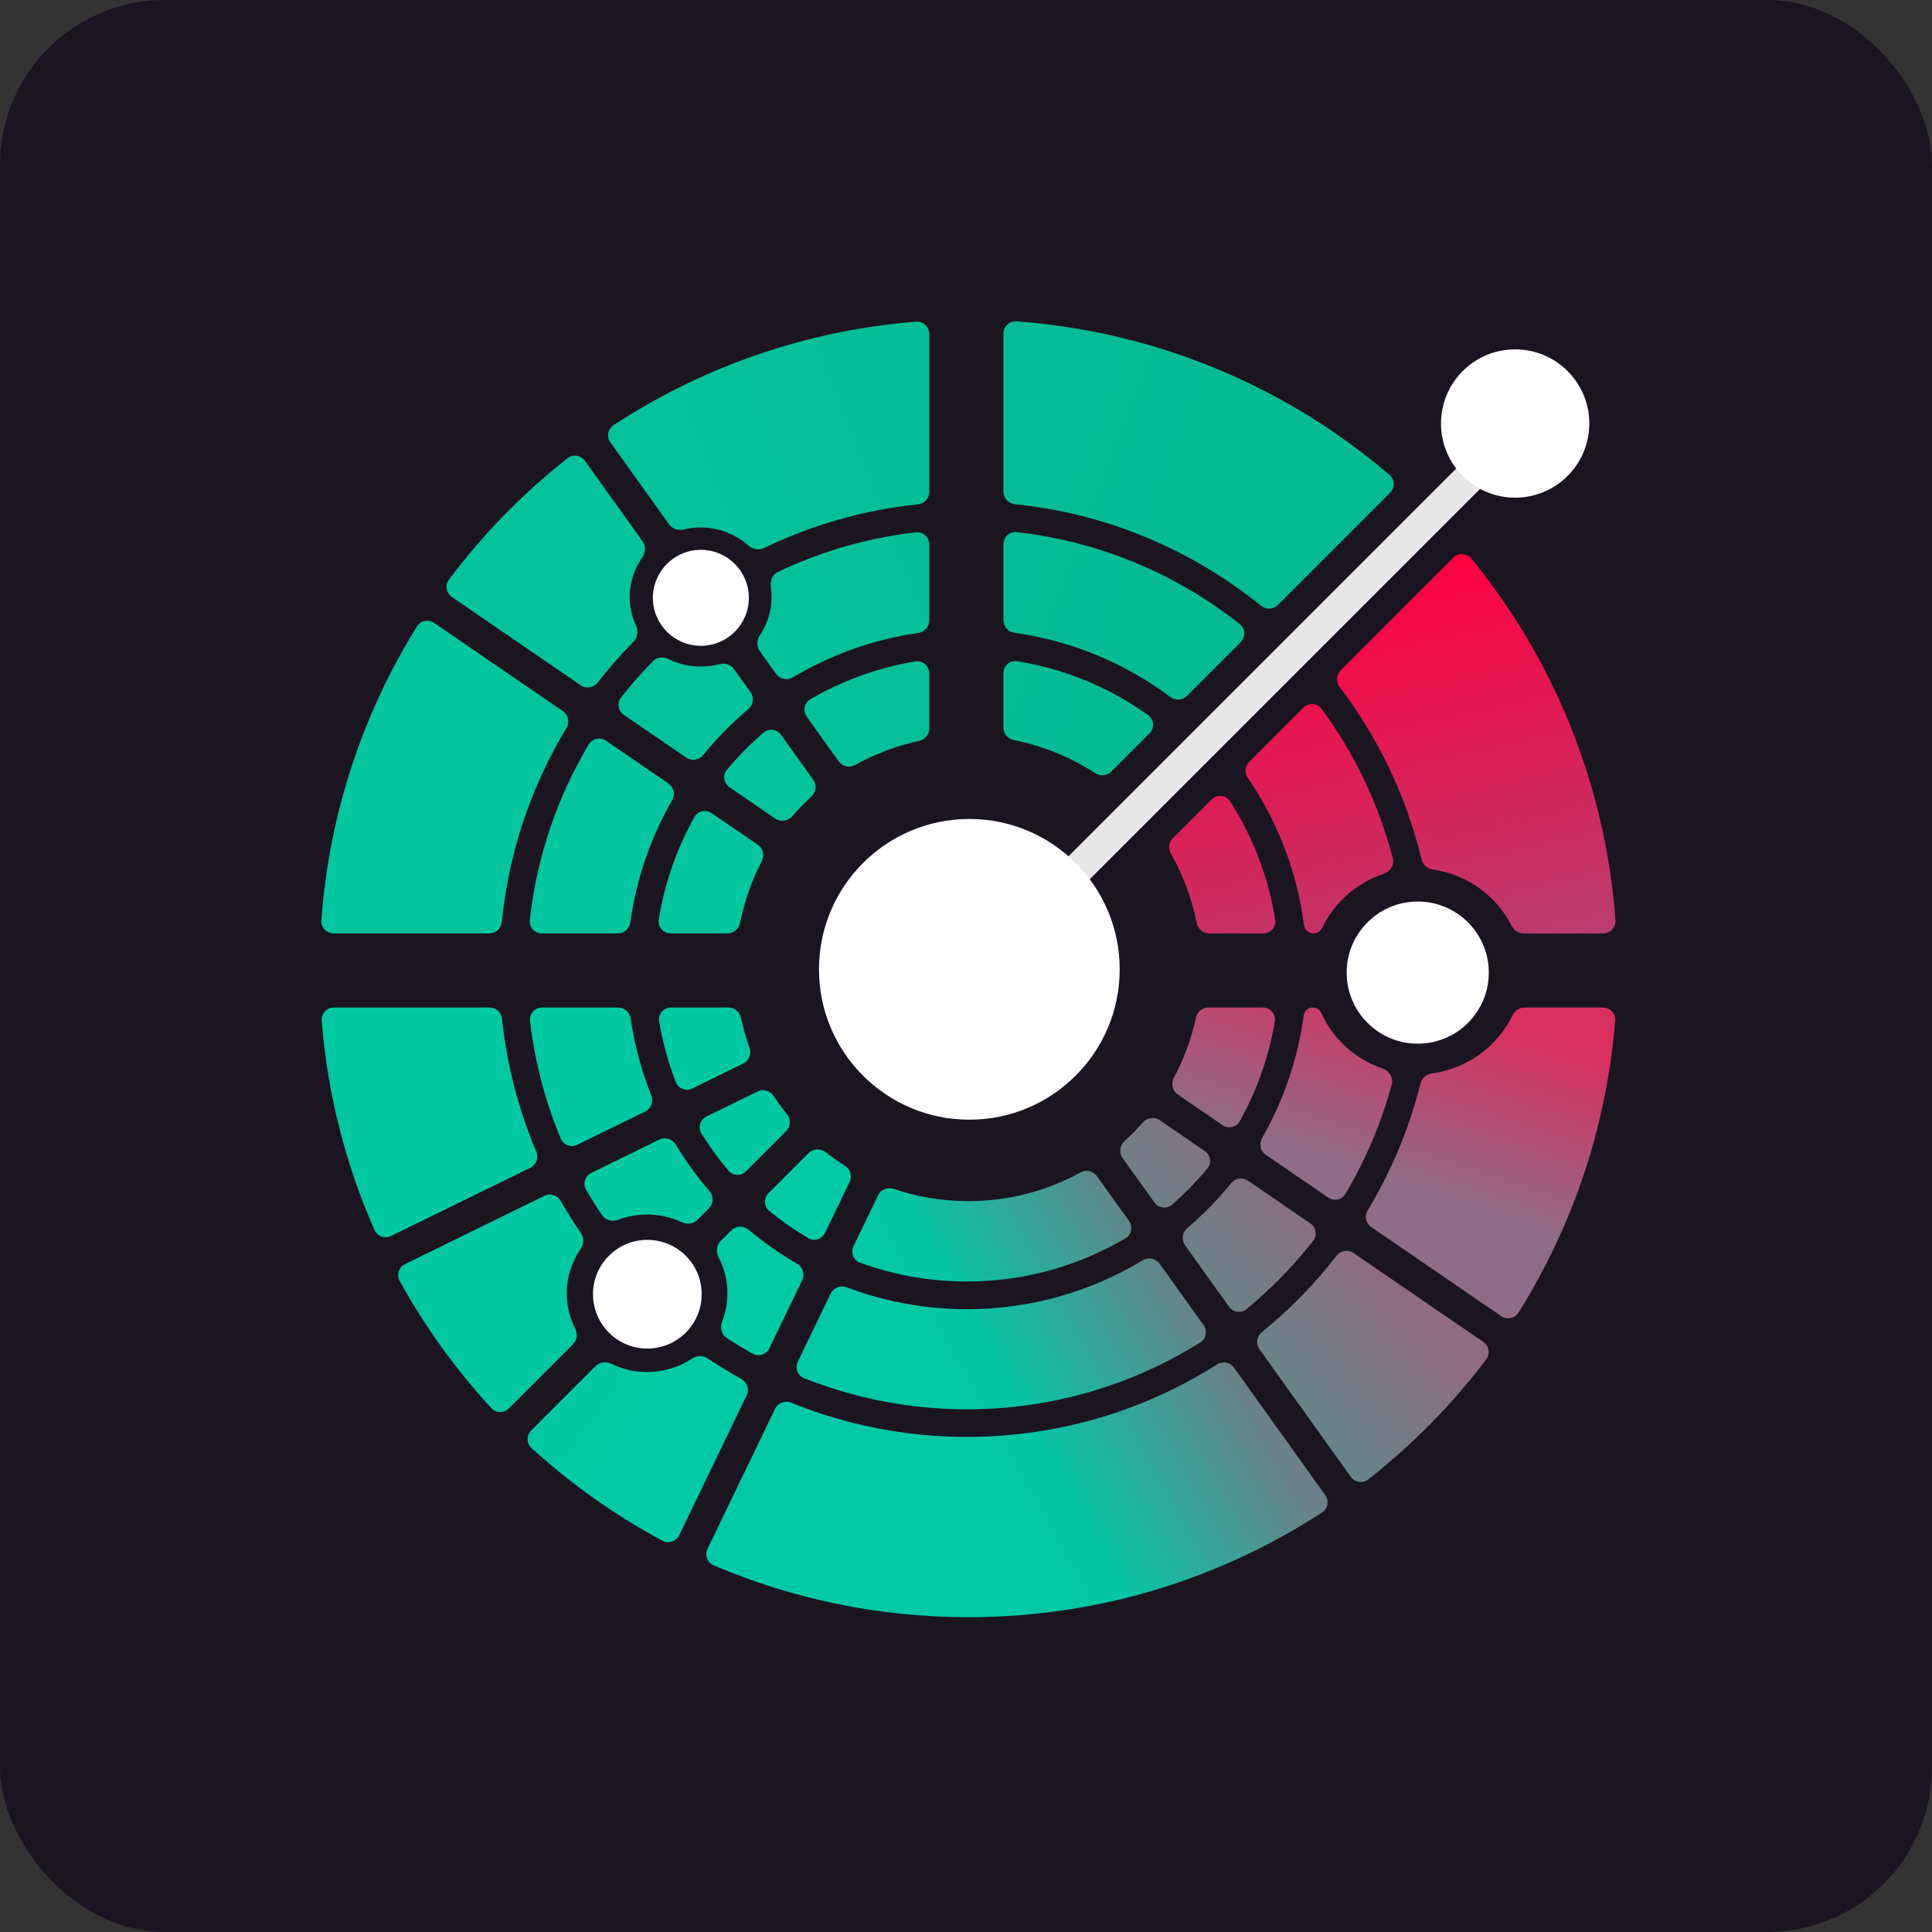 <svg width="469" height="469" viewBox="0 0 469 469" fill="none" xmlns="http://www.w3.org/2000/svg">
<rect x="0" y="0" width="469" height="469" fill="#333333" stroke="none"/>
<rect width="469" height="469" rx="40" fill="#1B1522"/>
<path fill-rule="evenodd" clip-rule="evenodd" d="M325.449 162.737C324.369 163.817 324.276 165.532 325.199 166.748C334.501 179.002 341.37 193.204 345.087 208.635C345.402 209.943 346.529 210.887 347.86 211.081C356.26 212.304 363.324 217.543 366.955 224.743C367.506 225.834 368.59 226.584 369.812 226.584H389.194C390.913 226.584 392.283 225.141 392.158 223.426C389.73 190.229 377.012 159.891 357.181 135.585C356.073 134.227 354.039 134.147 352.8 135.386L325.449 162.737ZM318.837 226.584C319.767 226.584 320.595 226.015 320.997 225.177C323.925 219.075 329.297 214.322 335.876 212.131C337.475 211.599 338.536 209.984 338.112 208.354C334.662 195.088 328.727 182.825 320.833 172.092C319.767 170.643 317.666 170.519 316.394 171.791L303.254 184.932C302.209 185.977 302.086 187.624 302.919 188.844C310.042 199.275 314.833 211.425 316.542 224.542C316.693 225.701 317.669 226.584 318.837 226.584V226.584ZM298.607 194.515C297.605 192.949 295.42 192.766 294.106 194.08L284.708 203.478C283.72 204.466 283.553 206.001 284.243 207.216C287.173 212.372 289.314 218.035 290.504 224.04C290.792 225.496 292.045 226.584 293.529 226.584H306.653C308.446 226.584 309.843 225.021 309.56 223.251C307.89 212.806 304.085 203.073 298.607 194.515Z" fill="url(#paint0_linear_51_922)"/>
<path fill-rule="evenodd" clip-rule="evenodd" d="M332.9 297.892C331.566 296.977 331.201 295.171 332.035 293.785C337.73 284.329 342.086 273.976 344.84 262.988C345.166 261.684 346.302 260.75 347.633 260.568C356.287 259.386 363.55 253.947 367.151 246.478C367.691 245.358 368.79 244.583 370.033 244.583H389.118C390.845 244.583 392.218 246.038 392.081 247.759C390.018 273.661 381.689 297.797 368.609 318.652C367.715 320.076 365.815 320.45 364.428 319.499L332.9 297.892ZM318.687 244.583C319.597 244.583 320.404 245.148 320.78 245.976C323.625 252.233 329.014 257.133 335.659 259.412C337.253 259.959 338.3 261.584 337.861 263.211C335.31 272.662 331.494 281.595 326.606 289.815C325.738 291.275 323.816 291.666 322.415 290.706L307.276 280.331C305.954 279.424 305.583 277.641 306.38 276.25C311.524 267.268 315.027 257.225 316.482 246.531C316.632 245.424 317.569 244.583 318.687 244.583V244.583ZM296.757 273.121C298.172 274.091 300.116 273.681 300.953 272.183C305.086 264.777 308.012 256.606 309.467 247.936C309.764 246.16 308.365 244.583 306.564 244.583H293.322C291.859 244.583 290.617 245.641 290.308 247.071C289.196 252.222 287.381 257.111 284.969 261.633C284.222 263.032 284.599 264.789 285.907 265.685L296.757 273.121Z" fill="url(#paint1_linear_51_922)"/>
<path fill-rule="evenodd" clip-rule="evenodd" d="M305.745 327.538C304.805 326.225 305.075 324.408 306.327 323.389C313.047 317.921 319.129 311.699 324.444 304.852C325.436 303.575 327.251 303.265 328.585 304.179L360.084 325.766C361.477 326.721 361.81 328.638 360.792 329.985C352.541 340.898 342.901 350.702 332.137 359.135C330.81 360.174 328.892 359.878 327.911 358.508L305.745 327.538ZM302.596 317.789C301.282 318.871 299.336 318.585 298.346 317.2L287.662 302.274C286.732 300.974 286.988 299.177 288.205 298.141C292.073 294.846 295.632 291.201 298.835 287.255C299.845 286.01 301.641 285.713 302.963 286.619L318.101 296.993C319.502 297.954 319.83 299.888 318.781 301.224C313.999 307.313 308.569 312.869 302.596 317.789ZM284.512 292.446C283.215 293.577 281.24 293.301 280.238 291.902L272.503 281.094C271.582 279.808 271.824 278.035 272.996 276.974C274.557 275.561 276.039 274.062 277.433 272.484C278.474 271.306 280.229 271.038 281.525 271.926L292.444 279.41C293.86 280.38 294.179 282.342 293.083 283.663C290.467 286.816 287.599 289.754 284.512 292.446Z" fill="url(#paint2_linear_51_922)"/>
<path fill-rule="evenodd" clip-rule="evenodd" d="M299.567 332.009C298.623 330.691 296.805 330.364 295.436 331.232C277.882 342.363 257.063 348.808 234.739 348.808C219.644 348.808 205.238 345.862 192.064 340.513C190.57 339.906 188.849 340.541 188.148 341.993L171.762 375.968C171.029 377.488 171.691 379.316 173.243 379.979C192.228 388.092 213.131 392.582 235.083 392.582C266.754 392.582 296.242 383.235 320.939 367.146C322.351 366.226 322.689 364.314 321.708 362.944L299.567 332.009ZM292.17 321.674C293.156 323.052 292.808 324.977 291.372 325.877C274.955 336.165 255.541 342.112 234.739 342.112C220.77 342.112 207.428 339.43 195.199 334.554C193.616 333.923 192.932 332.076 193.672 330.541L201.651 313.999C202.344 312.562 204.038 311.924 205.53 312.489C214.61 315.927 224.455 317.809 234.739 317.809C250.345 317.809 264.939 313.476 277.383 305.947C278.758 305.115 280.555 305.447 281.491 306.754L292.17 321.674ZM274.07 296.386C275.066 297.778 274.701 299.724 273.228 300.595C261.947 307.259 248.79 311.084 234.739 311.084C225.618 311.084 216.874 309.472 208.775 306.519C207.155 305.928 206.445 304.059 207.194 302.505L213.144 290.17C213.826 288.754 215.483 288.114 216.971 288.617C222.657 290.54 228.748 291.582 235.083 291.582C244.926 291.582 254.179 289.067 262.238 284.642C263.619 283.883 265.368 284.229 266.285 285.51L274.07 296.386Z" fill="url(#paint3_linear_51_922)"/>
<path fill-rule="evenodd" clip-rule="evenodd" d="M144.601 331.609C145.603 330.607 147.16 330.466 148.435 331.085C151.041 332.351 153.977 333.063 157.083 333.063C161.116 333.063 164.864 331.863 167.973 329.806C169.109 329.055 170.595 328.968 171.727 329.725C174.391 331.507 177.135 333.178 179.952 334.734C181.372 335.518 181.959 337.271 181.254 338.733L164.884 372.675C164.152 374.192 162.315 374.812 160.831 374.017C149.298 367.841 138.624 360.271 129.034 351.531C127.786 350.394 127.762 348.448 128.956 347.254L144.601 331.609ZM174.916 301.294C173.884 302.326 173.769 303.941 174.446 305.235C175.812 307.847 176.583 310.808 176.583 313.946C176.583 316.351 176.13 318.653 175.303 320.773C174.737 322.223 175.1 323.937 176.403 324.788C178.457 326.129 180.559 327.402 182.707 328.603C184.186 329.429 186.04 328.811 186.775 327.286L194.745 310.761C195.445 309.311 194.872 307.572 193.478 306.766C189.312 304.355 185.377 301.59 181.712 298.513C180.491 297.487 178.68 297.53 177.552 298.658L174.916 301.294ZM186.573 289.637C185.354 290.856 185.408 292.854 186.741 293.947C189.712 296.382 192.871 298.595 196.193 300.561C197.663 301.431 199.541 300.817 200.283 299.279L206.242 286.925C206.93 285.498 206.385 283.788 205.044 282.945C203.447 281.941 201.905 280.859 200.421 279.705C199.182 278.741 197.409 278.801 196.299 279.911L186.573 289.637Z" fill="url(#paint4_linear_51_922)"/>
<path fill-rule="evenodd" clip-rule="evenodd" d="M132.142 290.303C133.59 289.594 135.335 290.158 136.135 291.557C137.665 294.234 139.301 296.842 141.037 299.376C141.831 300.536 141.729 302.078 140.929 303.234C138.817 306.289 137.583 309.976 137.583 313.946C137.583 316.99 138.309 319.868 139.599 322.422C140.25 323.709 140.125 325.3 139.105 326.32L123.535 341.89C122.346 343.079 120.409 343.06 119.269 341.824C110.67 332.498 103.182 322.131 97.017 310.933C96.202 309.453 96.809 307.601 98.327 306.858L132.142 290.303ZM142.283 288.812C141.427 287.337 142.03 285.461 143.562 284.712L160.054 276.637C161.487 275.936 163.213 276.481 164.037 277.848C166.447 281.844 169.186 285.619 172.216 289.136C173.268 290.356 173.236 292.188 172.097 293.327L169.279 296.145C168.289 297.135 166.756 297.285 165.489 296.691C162.944 295.497 160.093 294.828 157.083 294.828C154.619 294.828 152.262 295.276 150.091 296.094C148.674 296.628 147.017 296.269 146.17 295.015C144.806 292.995 143.509 290.927 142.283 288.812ZM170.276 275.159C169.368 273.693 169.965 271.785 171.514 271.027L183.89 264.967C185.297 264.278 186.991 264.793 187.852 266.102C188.835 267.597 189.888 269.042 191.005 270.433C192 271.672 191.954 273.47 190.831 274.593L181.11 284.314C179.903 285.521 177.928 285.483 176.826 284.178C174.431 281.343 172.24 278.329 170.276 275.159Z" fill="#02C8A1"/>
<path fill-rule="evenodd" clip-rule="evenodd" d="M118.845 244.583C120.408 244.583 121.705 245.783 121.869 247.338C123.06 258.647 125.912 269.461 130.177 279.532C130.81 281.026 130.188 282.768 128.73 283.482L94.924 300.033C93.415 300.772 91.59 300.129 90.912 298.591C83.96 282.833 79.516 265.72 78.086 247.759C77.949 246.038 79.322 244.583 81.049 244.583H118.845ZM128.662 247.835C128.458 246.089 129.843 244.583 131.601 244.583H150.071C151.599 244.583 152.877 245.732 153.096 247.244C154.037 253.739 155.735 259.988 158.097 265.901C158.694 267.396 158.07 269.117 156.624 269.825L140.145 277.894C138.624 278.638 136.785 277.979 136.133 276.417C132.388 267.444 129.832 257.851 128.662 247.835ZM160.011 247.936C159.713 246.16 161.113 244.583 162.914 244.583H176.844C178.307 244.583 179.549 245.641 179.858 247.072C180.392 249.543 181.087 251.954 181.933 254.293C182.473 255.788 181.847 257.477 180.42 258.176L168.074 264.22C166.54 264.971 164.683 264.293 164.066 262.7C162.238 257.989 160.869 253.049 160.011 247.936Z" fill="#02C8A1"/>
<path fill-rule="evenodd" clip-rule="evenodd" d="M136.635 172.629C137.971 173.544 138.335 175.352 137.498 176.739C129.046 190.741 123.533 206.718 121.814 223.813C121.657 225.374 120.357 226.583 118.788 226.583H80.972C79.253 226.583 77.882 225.14 78.008 223.425C79.914 197.37 88.159 173.075 101.207 152.076C102.097 150.644 104.003 150.265 105.394 151.218L136.635 172.629ZM142.931 180.703C143.8 179.245 145.72 178.855 147.12 179.814L162.257 190.189C163.581 191.096 163.951 192.882 163.152 194.273C158.008 203.228 154.496 213.239 153.021 223.902C152.811 225.423 151.529 226.583 149.993 226.583H131.539C129.787 226.583 128.404 225.087 128.598 223.346C130.319 207.897 135.337 193.443 142.931 180.703ZM168.582 198.332C169.42 196.837 171.362 196.429 172.776 197.398L183.954 205.059C185.252 205.948 185.634 207.684 184.909 209.08C182.496 213.726 180.71 218.75 179.662 224.04C179.373 225.496 178.121 226.583 176.637 226.583H162.824C161.032 226.583 159.635 225.021 159.918 223.251C161.344 214.329 164.328 205.927 168.582 198.332Z" fill="url(#paint5_linear_51_922)"/>
<path fill-rule="evenodd" clip-rule="evenodd" d="M188.212 198.731C189.519 199.627 191.29 199.346 192.326 198.148C193.77 196.478 195.311 194.893 196.939 193.402C198.1 192.339 198.335 190.575 197.418 189.295L189.614 178.391C188.617 176.998 186.654 176.717 185.355 177.834C182.149 180.592 179.176 183.613 176.47 186.864C175.371 188.184 175.689 190.149 177.106 191.12L188.212 198.731ZM181.636 172.168C182.865 171.134 183.128 169.329 182.193 168.023L178.181 162.418C177.369 161.283 175.886 160.885 174.536 161.239C173.115 161.61 171.623 161.809 170.083 161.809C167.305 161.809 164.681 161.164 162.357 160.018C161.076 159.386 159.499 159.493 158.498 160.513C155.766 163.298 153.185 166.231 150.769 169.301C149.717 170.637 150.044 172.573 151.447 173.535L166.586 183.91C167.907 184.815 169.701 184.52 170.712 183.278C173.997 179.24 177.656 175.52 181.636 172.168ZM155.888 135.367C156.713 134.192 156.847 132.611 156.012 131.443L141.996 111.861C141.014 110.489 139.092 110.194 137.765 111.238C126.934 119.761 117.248 129.674 108.977 140.709C107.967 142.056 108.303 143.966 109.692 144.918L140.961 166.349C142.295 167.262 144.108 166.953 145.101 165.677C147.81 162.194 150.719 158.873 153.808 155.731C154.812 154.71 154.964 153.138 154.367 151.836C153.401 149.727 152.863 147.388 152.863 144.926C152.863 141.378 153.98 138.085 155.888 135.367Z" fill="url(#paint6_linear_51_922)"/>
<path fill-rule="evenodd" clip-rule="evenodd" d="M196.694 169.762C195.208 170.626 194.835 172.582 195.835 173.98L203.591 184.817C204.512 186.104 206.271 186.446 207.654 185.676C212.42 183.025 217.609 181.043 223.094 179.858C224.525 179.549 225.584 178.307 225.584 176.844V163.464C225.584 161.665 224.01 160.266 222.235 160.56C213.059 162.084 204.441 165.256 196.694 169.762ZM222.918 153.649C224.432 153.432 225.584 152.153 225.584 150.624V132.157C225.584 130.4 224.079 129.016 222.334 129.218C210.463 130.591 199.186 133.91 188.829 138.848C187.505 139.479 186.9 140.992 187.118 142.442C187.24 143.253 187.303 144.082 187.303 144.926C187.303 148.34 186.27 151.516 184.493 154.172C183.711 155.341 183.6 156.886 184.419 158.029L188.411 163.608C189.343 164.91 191.129 165.245 192.503 164.425C201.645 158.966 211.932 155.225 222.918 153.649ZM222.825 122.426C224.381 122.264 225.584 120.967 225.584 119.402V81.049C225.584 79.322 224.128 77.949 222.407 78.086C195.435 80.234 170.377 89.177 148.947 103.203C147.539 104.124 147.202 106.033 148.182 107.402L162.438 127.319C163.233 128.431 164.675 128.837 166.005 128.52C167.312 128.209 168.678 128.044 170.083 128.044C174.534 128.044 178.59 129.699 181.647 132.417C182.684 133.339 184.172 133.658 185.422 133.054C196.94 127.488 209.542 123.812 222.825 122.426Z" fill="url(#paint7_linear_51_922)"/>
<path fill-rule="evenodd" clip-rule="evenodd" d="M243.583 176.637C243.583 178.121 244.67 179.374 246.126 179.662C253.278 181.079 259.945 183.846 265.85 187.687C267.081 188.487 268.713 188.36 269.751 187.322L279.047 178.026C280.319 176.753 280.195 174.65 278.73 173.604C269.463 166.985 258.642 162.402 246.921 160.508C245.149 160.221 243.583 161.619 243.583 163.413V176.637ZM243.583 150.58C243.583 152.114 244.742 153.395 246.261 153.607C260.322 155.572 273.247 161.081 284.105 169.202C285.329 170.118 287.046 170.027 288.126 168.946L301.185 155.888C302.428 154.645 302.343 152.602 300.964 151.511C285.735 139.459 267.143 131.47 246.825 129.181C245.082 128.985 243.583 130.368 243.583 132.122V150.58ZM243.583 119.37C243.583 120.938 244.791 122.237 246.351 122.395C268.871 124.684 289.446 133.556 306.118 147.058C307.332 148.042 309.099 147.974 310.204 146.869L337.465 119.608C338.686 118.387 338.629 116.39 337.317 115.269C312.569 94.132 281.194 80.529 246.741 78.008C245.027 77.882 243.583 79.253 243.583 80.972V119.37Z" fill="url(#paint8_linear_51_922)"/>
<path opacity="0.9" d="M372.001 105.974L366.639 100.611L231.672 235.578L237.035 240.94L372.001 105.974Z" fill="white"/>
<circle cx="367.809" cy="102.809" r="18" fill="white"/>
<circle cx="235.309" cy="235.309" r="36.5" fill="white"/>
<circle cx="344.161" cy="236.105" r="17.25" fill="white"/>
<circle cx="157.143" cy="314.173" r="13.191" fill="white"/>
<circle cx="170.136" cy="145.127" r="11.649" fill="white"/>
<defs>
<linearGradient id="paint0_linear_51_922" x1="349.013" y1="134.235" x2="370.775" y2="234.049" gradientUnits="userSpaceOnUse">
<stop stop-color="#FF003F"/>
<stop offset="1" stop-color="#B73F6F"/>
</linearGradient>
<linearGradient id="paint1_linear_51_922" x1="336" y1="239" x2="321.627" y2="282.043" gradientUnits="userSpaceOnUse">
<stop stop-color="#D92F5F"/>
<stop offset="1" stop-color="#8F6C87"/>
</linearGradient>
<linearGradient id="paint2_linear_51_922" x1="286" y1="379" x2="348.495" y2="323.995" gradientUnits="userSpaceOnUse">
<stop stop-color="#33A190"/>
<stop offset="1" stop-color="#8F6C83"/>
</linearGradient>
<linearGradient id="paint3_linear_51_922" x1="179.723" y1="340.791" x2="274.9" y2="287.82" gradientUnits="userSpaceOnUse">
<stop stop-color="#00CAA6"/>
<stop offset="0.538" stop-color="#05C6A4"/>
<stop offset="1" stop-color="#6B8088"/>
</linearGradient>
<linearGradient id="paint4_linear_51_922" x1="128.11" y1="347.834" x2="163.732" y2="372.582" gradientUnits="userSpaceOnUse">
<stop stop-color="#02C8A1"/>
<stop offset="1" stop-color="#00CAA5"/>
</linearGradient>
<linearGradient id="paint5_linear_51_922" x1="147.736" y1="171.687" x2="131.783" y2="226.626" gradientUnits="userSpaceOnUse">
<stop stop-color="#04C49C"/>
<stop offset="1" stop-color="#03C69F"/>
</linearGradient>
<linearGradient id="paint6_linear_51_922" x1="176.3" y1="154.903" x2="154.374" y2="176.841" gradientUnits="userSpaceOnUse">
<stop stop-color="#04C299"/>
<stop offset="1" stop-color="#04C39B"/>
</linearGradient>
<linearGradient id="paint7_linear_51_922" x1="225.805" y1="136.354" x2="181.944" y2="153.53" gradientUnits="userSpaceOnUse">
<stop stop-color="#05BE95"/>
<stop offset="1" stop-color="#04C299"/>
</linearGradient>
<linearGradient id="paint8_linear_51_922" x1="296.049" y1="161.66" x2="243.746" y2="141.518" gradientUnits="userSpaceOnUse">
<stop stop-color="#06BA91"/>
<stop offset="1" stop-color="#06BC94"/>
</linearGradient>
</defs>
</svg>
